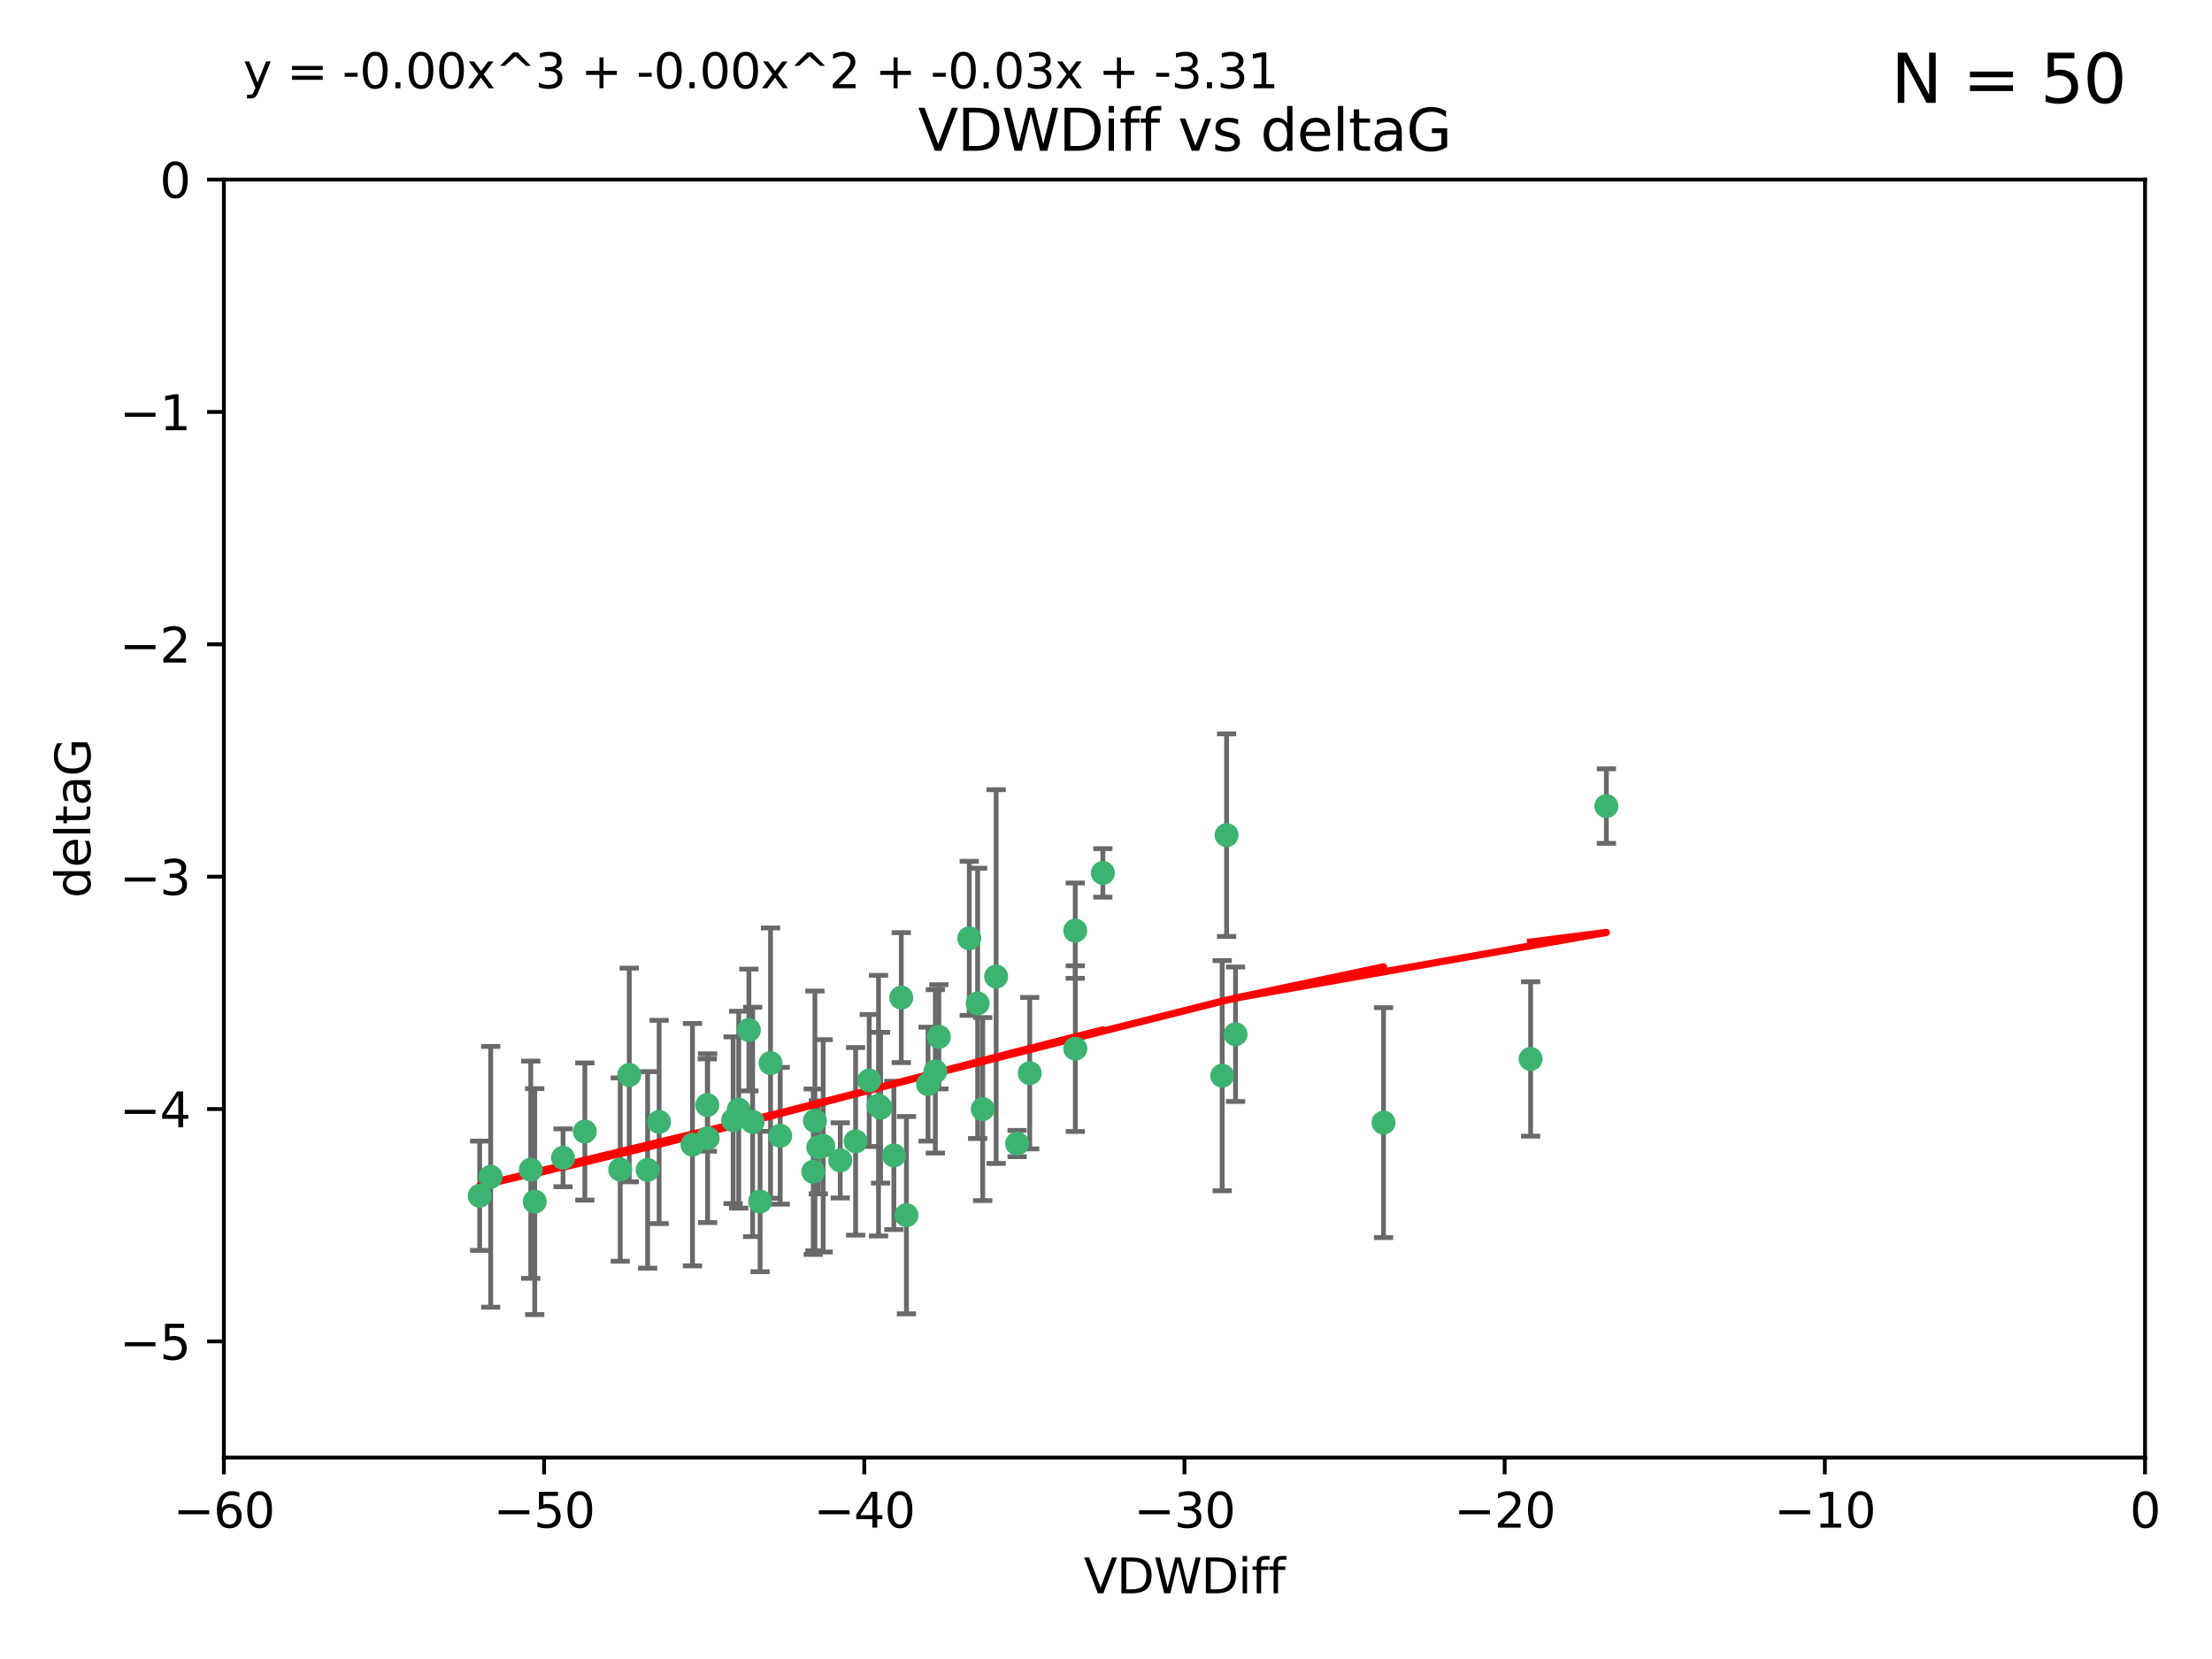 <?xml version="1.0" encoding="utf-8" standalone="no"?>
<!DOCTYPE svg PUBLIC "-//W3C//DTD SVG 1.1//EN"
  "http://www.w3.org/Graphics/SVG/1.1/DTD/svg11.dtd">
<svg xmlns:xlink="http://www.w3.org/1999/xlink" width="460.8pt" height="345.6pt" viewBox="0 0 460.8 345.6" xmlns="http://www.w3.org/2000/svg" version="1.1">
 <defs>
  <style type="text/css">*{stroke-linejoin: round; stroke-linecap: butt}</style>
 </defs>
 <g id="figure_1">
  <g id="patch_1">
   <path d="M 0 345.6 
L 460.8 345.6 
L 460.8 0 
L 0 0 
z
" style="fill: #ffffff"/>
  </g>
  <g id="axes_1">
   <g id="patch_2">
    <path d="M 46.64 303.64 
L 446.85 303.64 
L 446.85 37.411 
L 46.64 37.411 
z
" style="fill: #ffffff"/>
   </g>
   <g id="PathCollection_1">
    <defs>
     <path id="m56292a382a" d="M 0 1.118 
C 0.297 1.118 0.581 1 0.791 0.791 
C 1 0.581 1.118 0.297 1.118 0 
C 1.118 -0.297 1 -0.581 0.791 -0.791 
C 0.581 -1 0.297 -1.118 0 -1.118 
C -0.297 -1.118 -0.581 -1 -0.791 -0.791 
C -1 -0.581 -1.118 -0.297 -1.118 0 
C -1.118 0.297 -1 0.581 -0.791 0.791 
C -0.581 1 -0.297 1.118 0 1.118 
z
" style="stroke: #3cb371"/>
    </defs>
    <g clip-path="url(#p835bd3a306)">
     <use xlink:href="#m56292a382a" x="111.391" y="250.316" style="fill: #3cb371; stroke: #3cb371"/>
     <use xlink:href="#m56292a382a" x="153.89" y="231.167" style="fill: #3cb371; stroke: #3cb371"/>
     <use xlink:href="#m56292a382a" x="147.41" y="237.101" style="fill: #3cb371; stroke: #3cb371"/>
     <use xlink:href="#m56292a382a" x="144.255" y="238.455" style="fill: #3cb371; stroke: #3cb371"/>
     <use xlink:href="#m56292a382a" x="102.222" y="245.151" style="fill: #3cb371; stroke: #3cb371"/>
     <use xlink:href="#m56292a382a" x="170.466" y="239.012" style="fill: #3cb371; stroke: #3cb371"/>
     <use xlink:href="#m56292a382a" x="99.927" y="249.096" style="fill: #3cb371; stroke: #3cb371"/>
     <use xlink:href="#m56292a382a" x="152.724" y="233.364" style="fill: #3cb371; stroke: #3cb371"/>
     <use xlink:href="#m56292a382a" x="129.205" y="243.641" style="fill: #3cb371; stroke: #3cb371"/>
     <use xlink:href="#m56292a382a" x="160.515" y="221.462" style="fill: #3cb371; stroke: #3cb371"/>
     <use xlink:href="#m56292a382a" x="181.071" y="225.088" style="fill: #3cb371; stroke: #3cb371"/>
     <use xlink:href="#m56292a382a" x="169.761" y="233.502" style="fill: #3cb371; stroke: #3cb371"/>
     <use xlink:href="#m56292a382a" x="110.566" y="243.675" style="fill: #3cb371; stroke: #3cb371"/>
     <use xlink:href="#m56292a382a" x="162.533" y="236.602" style="fill: #3cb371; stroke: #3cb371"/>
     <use xlink:href="#m56292a382a" x="171.486" y="238.695" style="fill: #3cb371; stroke: #3cb371"/>
     <use xlink:href="#m56292a382a" x="186.209" y="240.695" style="fill: #3cb371; stroke: #3cb371"/>
     <use xlink:href="#m56292a382a" x="131.089" y="223.937" style="fill: #3cb371; stroke: #3cb371"/>
     <use xlink:href="#m56292a382a" x="134.911" y="243.713" style="fill: #3cb371; stroke: #3cb371"/>
     <use xlink:href="#m56292a382a" x="156.79" y="233.712" style="fill: #3cb371; stroke: #3cb371"/>
     <use xlink:href="#m56292a382a" x="156.007" y="214.57" style="fill: #3cb371; stroke: #3cb371"/>
     <use xlink:href="#m56292a382a" x="175.035" y="241.73" style="fill: #3cb371; stroke: #3cb371"/>
     <use xlink:href="#m56292a382a" x="121.832" y="235.714" style="fill: #3cb371; stroke: #3cb371"/>
     <use xlink:href="#m56292a382a" x="169.413" y="244.088" style="fill: #3cb371; stroke: #3cb371"/>
     <use xlink:href="#m56292a382a" x="117.288" y="241.193" style="fill: #3cb371; stroke: #3cb371"/>
     <use xlink:href="#m56292a382a" x="137.308" y="233.723" style="fill: #3cb371; stroke: #3cb371"/>
     <use xlink:href="#m56292a382a" x="158.341" y="250.302" style="fill: #3cb371; stroke: #3cb371"/>
     <use xlink:href="#m56292a382a" x="214.511" y="223.559" style="fill: #3cb371; stroke: #3cb371"/>
     <use xlink:href="#m56292a382a" x="201.915" y="195.473" style="fill: #3cb371; stroke: #3cb371"/>
     <use xlink:href="#m56292a382a" x="223.993" y="193.873" style="fill: #3cb371; stroke: #3cb371"/>
     <use xlink:href="#m56292a382a" x="183.012" y="230.324" style="fill: #3cb371; stroke: #3cb371"/>
     <use xlink:href="#m56292a382a" x="211.88" y="238.222" style="fill: #3cb371; stroke: #3cb371"/>
     <use xlink:href="#m56292a382a" x="178.237" y="237.76" style="fill: #3cb371; stroke: #3cb371"/>
     <use xlink:href="#m56292a382a" x="188.828" y="253.138" style="fill: #3cb371; stroke: #3cb371"/>
     <use xlink:href="#m56292a382a" x="224.011" y="218.451" style="fill: #3cb371; stroke: #3cb371"/>
     <use xlink:href="#m56292a382a" x="193.329" y="225.849" style="fill: #3cb371; stroke: #3cb371"/>
     <use xlink:href="#m56292a382a" x="147.343" y="230.202" style="fill: #3cb371; stroke: #3cb371"/>
     <use xlink:href="#m56292a382a" x="204.72" y="231.04" style="fill: #3cb371; stroke: #3cb371"/>
     <use xlink:href="#m56292a382a" x="183.443" y="230.756" style="fill: #3cb371; stroke: #3cb371"/>
     <use xlink:href="#m56292a382a" x="195.583" y="215.989" style="fill: #3cb371; stroke: #3cb371"/>
     <use xlink:href="#m56292a382a" x="207.515" y="203.435" style="fill: #3cb371; stroke: #3cb371"/>
     <use xlink:href="#m56292a382a" x="229.746" y="181.846" style="fill: #3cb371; stroke: #3cb371"/>
     <use xlink:href="#m56292a382a" x="194.849" y="223.183" style="fill: #3cb371; stroke: #3cb371"/>
     <use xlink:href="#m56292a382a" x="203.66" y="209.019" style="fill: #3cb371; stroke: #3cb371"/>
     <use xlink:href="#m56292a382a" x="187.751" y="207.82" style="fill: #3cb371; stroke: #3cb371"/>
     <use xlink:href="#m56292a382a" x="255.522" y="173.979" style="fill: #3cb371; stroke: #3cb371"/>
     <use xlink:href="#m56292a382a" x="254.602" y="224.085" style="fill: #3cb371; stroke: #3cb371"/>
     <use xlink:href="#m56292a382a" x="288.215" y="233.861" style="fill: #3cb371; stroke: #3cb371"/>
     <use xlink:href="#m56292a382a" x="257.384" y="215.451" style="fill: #3cb371; stroke: #3cb371"/>
     <use xlink:href="#m56292a382a" x="334.635" y="167.925" style="fill: #3cb371; stroke: #3cb371"/>
     <use xlink:href="#m56292a382a" x="318.857" y="220.6" style="fill: #3cb371; stroke: #3cb371"/>
    </g>
   </g>
   <g id="matplotlib.axis_1">
    <g id="xtick_1">
     <g id="line2d_1">
      <defs>
       <path id="ma81672bd24" d="M 0 0 
L 0 3.5 
" style="stroke: #000000; stroke-width: 0.8"/>
      </defs>
      <g>
       <use xlink:href="#ma81672bd24" x="46.64" y="303.64" style="stroke: #000000; stroke-width: 0.8"/>
      </g>
     </g>
     <g id="text_1">
      <!-- −60 -->
      <g transform="translate(36.088 318.238)scale(0.1 -0.1)">
       <defs>
        <path id="DejaVuSans-2212" d="M 678 2272 
L 4684 2272 
L 4684 1741 
L 678 1741 
L 678 2272 
z
" transform="scale(0.016)"/>
        <path id="DejaVuSans-36" d="M 2113 2584 
Q 1688 2584 1439 2293 
Q 1191 2003 1191 1497 
Q 1191 994 1439 701 
Q 1688 409 2113 409 
Q 2538 409 2786 701 
Q 3034 994 3034 1497 
Q 3034 2003 2786 2293 
Q 2538 2584 2113 2584 
z
M 3366 4563 
L 3366 3988 
Q 3128 4100 2886 4159 
Q 2644 4219 2406 4219 
Q 1781 4219 1451 3797 
Q 1122 3375 1075 2522 
Q 1259 2794 1537 2939 
Q 1816 3084 2150 3084 
Q 2853 3084 3261 2657 
Q 3669 2231 3669 1497 
Q 3669 778 3244 343 
Q 2819 -91 2113 -91 
Q 1303 -91 875 529 
Q 447 1150 447 2328 
Q 447 3434 972 4092 
Q 1497 4750 2381 4750 
Q 2619 4750 2861 4703 
Q 3103 4656 3366 4563 
z
" transform="scale(0.016)"/>
        <path id="DejaVuSans-30" d="M 2034 4250 
Q 1547 4250 1301 3770 
Q 1056 3291 1056 2328 
Q 1056 1369 1301 889 
Q 1547 409 2034 409 
Q 2525 409 2770 889 
Q 3016 1369 3016 2328 
Q 3016 3291 2770 3770 
Q 2525 4250 2034 4250 
z
M 2034 4750 
Q 2819 4750 3233 4129 
Q 3647 3509 3647 2328 
Q 3647 1150 3233 529 
Q 2819 -91 2034 -91 
Q 1250 -91 836 529 
Q 422 1150 422 2328 
Q 422 3509 836 4129 
Q 1250 4750 2034 4750 
z
" transform="scale(0.016)"/>
       </defs>
       <use xlink:href="#DejaVuSans-2212"/>
       <use xlink:href="#DejaVuSans-36" x="83.789"/>
       <use xlink:href="#DejaVuSans-30" x="147.412"/>
      </g>
     </g>
    </g>
    <g id="xtick_2">
     <g id="line2d_2">
      <g>
       <use xlink:href="#ma81672bd24" x="113.342" y="303.64" style="stroke: #000000; stroke-width: 0.8"/>
      </g>
     </g>
     <g id="text_2">
      <!-- −50 -->
      <g transform="translate(102.789 318.238)scale(0.1 -0.1)">
       <defs>
        <path id="DejaVuSans-35" d="M 691 4666 
L 3169 4666 
L 3169 4134 
L 1269 4134 
L 1269 2991 
Q 1406 3038 1543 3061 
Q 1681 3084 1819 3084 
Q 2600 3084 3056 2656 
Q 3513 2228 3513 1497 
Q 3513 744 3044 326 
Q 2575 -91 1722 -91 
Q 1428 -91 1123 -41 
Q 819 9 494 109 
L 494 744 
Q 775 591 1075 516 
Q 1375 441 1709 441 
Q 2250 441 2565 725 
Q 2881 1009 2881 1497 
Q 2881 1984 2565 2268 
Q 2250 2553 1709 2553 
Q 1456 2553 1204 2497 
Q 953 2441 691 2322 
L 691 4666 
z
" transform="scale(0.016)"/>
       </defs>
       <use xlink:href="#DejaVuSans-2212"/>
       <use xlink:href="#DejaVuSans-35" x="83.789"/>
       <use xlink:href="#DejaVuSans-30" x="147.412"/>
      </g>
     </g>
    </g>
    <g id="xtick_3">
     <g id="line2d_3">
      <g>
       <use xlink:href="#ma81672bd24" x="180.043" y="303.64" style="stroke: #000000; stroke-width: 0.8"/>
      </g>
     </g>
     <g id="text_3">
      <!-- −40 -->
      <g transform="translate(169.491 318.238)scale(0.1 -0.1)">
       <defs>
        <path id="DejaVuSans-34" d="M 2419 4116 
L 825 1625 
L 2419 1625 
L 2419 4116 
z
M 2253 4666 
L 3047 4666 
L 3047 1625 
L 3713 1625 
L 3713 1100 
L 3047 1100 
L 3047 0 
L 2419 0 
L 2419 1100 
L 313 1100 
L 313 1709 
L 2253 4666 
z
" transform="scale(0.016)"/>
       </defs>
       <use xlink:href="#DejaVuSans-2212"/>
       <use xlink:href="#DejaVuSans-34" x="83.789"/>
       <use xlink:href="#DejaVuSans-30" x="147.412"/>
      </g>
     </g>
    </g>
    <g id="xtick_4">
     <g id="line2d_4">
      <g>
       <use xlink:href="#ma81672bd24" x="246.745" y="303.64" style="stroke: #000000; stroke-width: 0.8"/>
      </g>
     </g>
     <g id="text_4">
      <!-- −30 -->
      <g transform="translate(236.193 318.238)scale(0.1 -0.1)">
       <defs>
        <path id="DejaVuSans-33" d="M 2597 2516 
Q 3050 2419 3304 2112 
Q 3559 1806 3559 1356 
Q 3559 666 3084 287 
Q 2609 -91 1734 -91 
Q 1441 -91 1130 -33 
Q 819 25 488 141 
L 488 750 
Q 750 597 1062 519 
Q 1375 441 1716 441 
Q 2309 441 2620 675 
Q 2931 909 2931 1356 
Q 2931 1769 2642 2001 
Q 2353 2234 1838 2234 
L 1294 2234 
L 1294 2753 
L 1863 2753 
Q 2328 2753 2575 2939 
Q 2822 3125 2822 3475 
Q 2822 3834 2567 4026 
Q 2313 4219 1838 4219 
Q 1578 4219 1281 4162 
Q 984 4106 628 3988 
L 628 4550 
Q 988 4650 1302 4700 
Q 1616 4750 1894 4750 
Q 2613 4750 3031 4423 
Q 3450 4097 3450 3541 
Q 3450 3153 3228 2886 
Q 3006 2619 2597 2516 
z
" transform="scale(0.016)"/>
       </defs>
       <use xlink:href="#DejaVuSans-2212"/>
       <use xlink:href="#DejaVuSans-33" x="83.789"/>
       <use xlink:href="#DejaVuSans-30" x="147.412"/>
      </g>
     </g>
    </g>
    <g id="xtick_5">
     <g id="line2d_5">
      <g>
       <use xlink:href="#ma81672bd24" x="313.447" y="303.64" style="stroke: #000000; stroke-width: 0.8"/>
      </g>
     </g>
     <g id="text_5">
      <!-- −20 -->
      <g transform="translate(302.894 318.238)scale(0.1 -0.1)">
       <defs>
        <path id="DejaVuSans-32" d="M 1228 531 
L 3431 531 
L 3431 0 
L 469 0 
L 469 531 
Q 828 903 1448 1529 
Q 2069 2156 2228 2338 
Q 2531 2678 2651 2914 
Q 2772 3150 2772 3378 
Q 2772 3750 2511 3984 
Q 2250 4219 1831 4219 
Q 1534 4219 1204 4116 
Q 875 4013 500 3803 
L 500 4441 
Q 881 4594 1212 4672 
Q 1544 4750 1819 4750 
Q 2544 4750 2975 4387 
Q 3406 4025 3406 3419 
Q 3406 3131 3298 2873 
Q 3191 2616 2906 2266 
Q 2828 2175 2409 1742 
Q 1991 1309 1228 531 
z
" transform="scale(0.016)"/>
       </defs>
       <use xlink:href="#DejaVuSans-2212"/>
       <use xlink:href="#DejaVuSans-32" x="83.789"/>
       <use xlink:href="#DejaVuSans-30" x="147.412"/>
      </g>
     </g>
    </g>
    <g id="xtick_6">
     <g id="line2d_6">
      <g>
       <use xlink:href="#ma81672bd24" x="380.148" y="303.64" style="stroke: #000000; stroke-width: 0.8"/>
      </g>
     </g>
     <g id="text_6">
      <!-- −10 -->
      <g transform="translate(369.596 318.238)scale(0.1 -0.1)">
       <defs>
        <path id="DejaVuSans-31" d="M 794 531 
L 1825 531 
L 1825 4091 
L 703 3866 
L 703 4441 
L 1819 4666 
L 2450 4666 
L 2450 531 
L 3481 531 
L 3481 0 
L 794 0 
L 794 531 
z
" transform="scale(0.016)"/>
       </defs>
       <use xlink:href="#DejaVuSans-2212"/>
       <use xlink:href="#DejaVuSans-31" x="83.789"/>
       <use xlink:href="#DejaVuSans-30" x="147.412"/>
      </g>
     </g>
    </g>
    <g id="xtick_7">
     <g id="line2d_7">
      <g>
       <use xlink:href="#ma81672bd24" x="446.85" y="303.64" style="stroke: #000000; stroke-width: 0.8"/>
      </g>
     </g>
     <g id="text_7">
      <!-- 0 -->
      <g transform="translate(443.669 318.238)scale(0.1 -0.1)">
       <use xlink:href="#DejaVuSans-30"/>
      </g>
     </g>
    </g>
    <g id="text_8">
     <!-- VDWDiff -->
     <g transform="translate(225.772 331.917)scale(0.1 -0.1)">
      <defs>
       <path id="DejaVuSans-56" d="M 1831 0 
L 50 4666 
L 709 4666 
L 2188 738 
L 3669 4666 
L 4325 4666 
L 2547 0 
L 1831 0 
z
" transform="scale(0.016)"/>
       <path id="DejaVuSans-44" d="M 1259 4147 
L 1259 519 
L 2022 519 
Q 2988 519 3436 956 
Q 3884 1394 3884 2338 
Q 3884 3275 3436 3711 
Q 2988 4147 2022 4147 
L 1259 4147 
z
M 628 4666 
L 1925 4666 
Q 3281 4666 3915 4102 
Q 4550 3538 4550 2338 
Q 4550 1131 3912 565 
Q 3275 0 1925 0 
L 628 0 
L 628 4666 
z
" transform="scale(0.016)"/>
       <path id="DejaVuSans-57" d="M 213 4666 
L 850 4666 
L 1831 722 
L 2809 4666 
L 3519 4666 
L 4500 722 
L 5478 4666 
L 6119 4666 
L 4947 0 
L 4153 0 
L 3169 4050 
L 2175 0 
L 1381 0 
L 213 4666 
z
" transform="scale(0.016)"/>
       <path id="DejaVuSans-69" d="M 603 3500 
L 1178 3500 
L 1178 0 
L 603 0 
L 603 3500 
z
M 603 4863 
L 1178 4863 
L 1178 4134 
L 603 4134 
L 603 4863 
z
" transform="scale(0.016)"/>
       <path id="DejaVuSans-66" d="M 2375 4863 
L 2375 4384 
L 1825 4384 
Q 1516 4384 1395 4259 
Q 1275 4134 1275 3809 
L 1275 3500 
L 2222 3500 
L 2222 3053 
L 1275 3053 
L 1275 0 
L 697 0 
L 697 3053 
L 147 3053 
L 147 3500 
L 697 3500 
L 697 3744 
Q 697 4328 969 4595 
Q 1241 4863 1831 4863 
L 2375 4863 
z
" transform="scale(0.016)"/>
      </defs>
      <use xlink:href="#DejaVuSans-56"/>
      <use xlink:href="#DejaVuSans-44" x="68.408"/>
      <use xlink:href="#DejaVuSans-57" x="145.41"/>
      <use xlink:href="#DejaVuSans-44" x="244.287"/>
      <use xlink:href="#DejaVuSans-69" x="321.289"/>
      <use xlink:href="#DejaVuSans-66" x="349.072"/>
      <use xlink:href="#DejaVuSans-66" x="384.277"/>
     </g>
    </g>
   </g>
   <g id="matplotlib.axis_2">
    <g id="ytick_1">
     <g id="line2d_8">
      <defs>
       <path id="mde37a2da5a" d="M 0 0 
L -3.5 0 
" style="stroke: #000000; stroke-width: 0.8"/>
      </defs>
      <g>
       <use xlink:href="#mde37a2da5a" x="46.64" y="279.437" style="stroke: #000000; stroke-width: 0.8"/>
      </g>
     </g>
     <g id="text_9">
      <!-- −5 -->
      <g transform="translate(24.898 283.237)scale(0.1 -0.1)">
       <use xlink:href="#DejaVuSans-2212"/>
       <use xlink:href="#DejaVuSans-35" x="83.789"/>
      </g>
     </g>
    </g>
    <g id="ytick_2">
     <g id="line2d_9">
      <g>
       <use xlink:href="#mde37a2da5a" x="46.64" y="231.032" style="stroke: #000000; stroke-width: 0.8"/>
      </g>
     </g>
     <g id="text_10">
      <!-- −4 -->
      <g transform="translate(24.898 234.831)scale(0.1 -0.1)">
       <use xlink:href="#DejaVuSans-2212"/>
       <use xlink:href="#DejaVuSans-34" x="83.789"/>
      </g>
     </g>
    </g>
    <g id="ytick_3">
     <g id="line2d_10">
      <g>
       <use xlink:href="#mde37a2da5a" x="46.64" y="182.627" style="stroke: #000000; stroke-width: 0.8"/>
      </g>
     </g>
     <g id="text_11">
      <!-- −3 -->
      <g transform="translate(24.898 186.426)scale(0.1 -0.1)">
       <use xlink:href="#DejaVuSans-2212"/>
       <use xlink:href="#DejaVuSans-33" x="83.789"/>
      </g>
     </g>
    </g>
    <g id="ytick_4">
     <g id="line2d_11">
      <g>
       <use xlink:href="#mde37a2da5a" x="46.64" y="134.222" style="stroke: #000000; stroke-width: 0.8"/>
      </g>
     </g>
     <g id="text_12">
      <!-- −2 -->
      <g transform="translate(24.898 138.021)scale(0.1 -0.1)">
       <use xlink:href="#DejaVuSans-2212"/>
       <use xlink:href="#DejaVuSans-32" x="83.789"/>
      </g>
     </g>
    </g>
    <g id="ytick_5">
     <g id="line2d_12">
      <g>
       <use xlink:href="#mde37a2da5a" x="46.64" y="85.816" style="stroke: #000000; stroke-width: 0.8"/>
      </g>
     </g>
     <g id="text_13">
      <!-- −1 -->
      <g transform="translate(24.898 89.616)scale(0.1 -0.1)">
       <use xlink:href="#DejaVuSans-2212"/>
       <use xlink:href="#DejaVuSans-31" x="83.789"/>
      </g>
     </g>
    </g>
    <g id="ytick_6">
     <g id="line2d_13">
      <g>
       <use xlink:href="#mde37a2da5a" x="46.64" y="37.411" style="stroke: #000000; stroke-width: 0.8"/>
      </g>
     </g>
     <g id="text_14">
      <!-- 0 -->
      <g transform="translate(33.278 41.21)scale(0.1 -0.1)">
       <use xlink:href="#DejaVuSans-30"/>
      </g>
     </g>
    </g>
    <g id="text_15">
     <!-- deltaG -->
     <g transform="translate(18.818 187.064)rotate(-90)scale(0.1 -0.1)">
      <defs>
       <path id="DejaVuSans-64" d="M 2906 2969 
L 2906 4863 
L 3481 4863 
L 3481 0 
L 2906 0 
L 2906 525 
Q 2725 213 2448 61 
Q 2172 -91 1784 -91 
Q 1150 -91 751 415 
Q 353 922 353 1747 
Q 353 2572 751 3078 
Q 1150 3584 1784 3584 
Q 2172 3584 2448 3432 
Q 2725 3281 2906 2969 
z
M 947 1747 
Q 947 1113 1208 752 
Q 1469 391 1925 391 
Q 2381 391 2643 752 
Q 2906 1113 2906 1747 
Q 2906 2381 2643 2742 
Q 2381 3103 1925 3103 
Q 1469 3103 1208 2742 
Q 947 2381 947 1747 
z
" transform="scale(0.016)"/>
       <path id="DejaVuSans-65" d="M 3597 1894 
L 3597 1613 
L 953 1613 
Q 991 1019 1311 708 
Q 1631 397 2203 397 
Q 2534 397 2845 478 
Q 3156 559 3463 722 
L 3463 178 
Q 3153 47 2828 -22 
Q 2503 -91 2169 -91 
Q 1331 -91 842 396 
Q 353 884 353 1716 
Q 353 2575 817 3079 
Q 1281 3584 2069 3584 
Q 2775 3584 3186 3129 
Q 3597 2675 3597 1894 
z
M 3022 2063 
Q 3016 2534 2758 2815 
Q 2500 3097 2075 3097 
Q 1594 3097 1305 2825 
Q 1016 2553 972 2059 
L 3022 2063 
z
" transform="scale(0.016)"/>
       <path id="DejaVuSans-6c" d="M 603 4863 
L 1178 4863 
L 1178 0 
L 603 0 
L 603 4863 
z
" transform="scale(0.016)"/>
       <path id="DejaVuSans-74" d="M 1172 4494 
L 1172 3500 
L 2356 3500 
L 2356 3053 
L 1172 3053 
L 1172 1153 
Q 1172 725 1289 603 
Q 1406 481 1766 481 
L 2356 481 
L 2356 0 
L 1766 0 
Q 1100 0 847 248 
Q 594 497 594 1153 
L 594 3053 
L 172 3053 
L 172 3500 
L 594 3500 
L 594 4494 
L 1172 4494 
z
" transform="scale(0.016)"/>
       <path id="DejaVuSans-61" d="M 2194 1759 
Q 1497 1759 1228 1600 
Q 959 1441 959 1056 
Q 959 750 1161 570 
Q 1363 391 1709 391 
Q 2188 391 2477 730 
Q 2766 1069 2766 1631 
L 2766 1759 
L 2194 1759 
z
M 3341 1997 
L 3341 0 
L 2766 0 
L 2766 531 
Q 2569 213 2275 61 
Q 1981 -91 1556 -91 
Q 1019 -91 701 211 
Q 384 513 384 1019 
Q 384 1609 779 1909 
Q 1175 2209 1959 2209 
L 2766 2209 
L 2766 2266 
Q 2766 2663 2505 2880 
Q 2244 3097 1772 3097 
Q 1472 3097 1187 3025 
Q 903 2953 641 2809 
L 641 3341 
Q 956 3463 1253 3523 
Q 1550 3584 1831 3584 
Q 2591 3584 2966 3190 
Q 3341 2797 3341 1997 
z
" transform="scale(0.016)"/>
       <path id="DejaVuSans-47" d="M 3809 666 
L 3809 1919 
L 2778 1919 
L 2778 2438 
L 4434 2438 
L 4434 434 
Q 4069 175 3628 42 
Q 3188 -91 2688 -91 
Q 1594 -91 976 548 
Q 359 1188 359 2328 
Q 359 3472 976 4111 
Q 1594 4750 2688 4750 
Q 3144 4750 3555 4637 
Q 3966 4525 4313 4306 
L 4313 3634 
Q 3963 3931 3569 4081 
Q 3175 4231 2741 4231 
Q 1884 4231 1454 3753 
Q 1025 3275 1025 2328 
Q 1025 1384 1454 906 
Q 1884 428 2741 428 
Q 3075 428 3337 486 
Q 3600 544 3809 666 
z
" transform="scale(0.016)"/>
      </defs>
      <use xlink:href="#DejaVuSans-64"/>
      <use xlink:href="#DejaVuSans-65" x="63.477"/>
      <use xlink:href="#DejaVuSans-6c" x="125"/>
      <use xlink:href="#DejaVuSans-74" x="152.783"/>
      <use xlink:href="#DejaVuSans-61" x="191.992"/>
      <use xlink:href="#DejaVuSans-47" x="253.271"/>
     </g>
    </g>
   </g>
   <g id="LineCollection_1">
    <path d="M 111.391 273.851 
L 111.391 226.78 
" clip-path="url(#p835bd3a306)" style="fill: none; stroke: #696969"/>
    <path d="M 153.89 251.678 
L 153.89 210.656 
" clip-path="url(#p835bd3a306)" style="fill: none; stroke: #696969"/>
    <path d="M 147.41 254.682 
L 147.41 219.519 
" clip-path="url(#p835bd3a306)" style="fill: none; stroke: #696969"/>
    <path d="M 144.255 263.702 
L 144.255 213.208 
" clip-path="url(#p835bd3a306)" style="fill: none; stroke: #696969"/>
    <path d="M 102.222 272.312 
L 102.222 217.99 
" clip-path="url(#p835bd3a306)" style="fill: none; stroke: #696969"/>
    <path d="M 170.466 248.696 
L 170.466 229.327 
" clip-path="url(#p835bd3a306)" style="fill: none; stroke: #696969"/>
    <path d="M 99.927 260.481 
L 99.927 237.71 
" clip-path="url(#p835bd3a306)" style="fill: none; stroke: #696969"/>
    <path d="M 152.724 250.731 
L 152.724 215.997 
" clip-path="url(#p835bd3a306)" style="fill: none; stroke: #696969"/>
    <path d="M 129.205 262.737 
L 129.205 224.544 
" clip-path="url(#p835bd3a306)" style="fill: none; stroke: #696969"/>
    <path d="M 160.515 249.617 
L 160.515 193.307 
" clip-path="url(#p835bd3a306)" style="fill: none; stroke: #696969"/>
    <path d="M 181.071 238.836 
L 181.071 211.34 
" clip-path="url(#p835bd3a306)" style="fill: none; stroke: #696969"/>
    <path d="M 169.761 260.554 
L 169.761 206.45 
" clip-path="url(#p835bd3a306)" style="fill: none; stroke: #696969"/>
    <path d="M 110.566 266.303 
L 110.566 221.048 
" clip-path="url(#p835bd3a306)" style="fill: none; stroke: #696969"/>
    <path d="M 162.533 250.846 
L 162.533 222.359 
" clip-path="url(#p835bd3a306)" style="fill: none; stroke: #696969"/>
    <path d="M 171.486 260.812 
L 171.486 216.578 
" clip-path="url(#p835bd3a306)" style="fill: none; stroke: #696969"/>
    <path d="M 186.209 256.139 
L 186.209 225.251 
" clip-path="url(#p835bd3a306)" style="fill: none; stroke: #696969"/>
    <path d="M 131.089 246.2 
L 131.089 201.674 
" clip-path="url(#p835bd3a306)" style="fill: none; stroke: #696969"/>
    <path d="M 134.911 264.178 
L 134.911 223.248 
" clip-path="url(#p835bd3a306)" style="fill: none; stroke: #696969"/>
    <path d="M 156.79 257.598 
L 156.79 209.826 
" clip-path="url(#p835bd3a306)" style="fill: none; stroke: #696969"/>
    <path d="M 156.007 227.251 
L 156.007 201.889 
" clip-path="url(#p835bd3a306)" style="fill: none; stroke: #696969"/>
    <path d="M 175.035 249.557 
L 175.035 233.903 
" clip-path="url(#p835bd3a306)" style="fill: none; stroke: #696969"/>
    <path d="M 121.832 250 
L 121.832 221.428 
" clip-path="url(#p835bd3a306)" style="fill: none; stroke: #696969"/>
    <path d="M 169.413 261.318 
L 169.413 226.858 
" clip-path="url(#p835bd3a306)" style="fill: none; stroke: #696969"/>
    <path d="M 117.288 247.22 
L 117.288 235.166 
" clip-path="url(#p835bd3a306)" style="fill: none; stroke: #696969"/>
    <path d="M 137.308 254.896 
L 137.308 212.549 
" clip-path="url(#p835bd3a306)" style="fill: none; stroke: #696969"/>
    <path d="M 158.341 264.925 
L 158.341 235.679 
" clip-path="url(#p835bd3a306)" style="fill: none; stroke: #696969"/>
    <path d="M 214.511 239.336 
L 214.511 207.781 
" clip-path="url(#p835bd3a306)" style="fill: none; stroke: #696969"/>
    <path d="M 201.915 211.518 
L 201.915 179.428 
" clip-path="url(#p835bd3a306)" style="fill: none; stroke: #696969"/>
    <path d="M 223.993 203.802 
L 223.993 183.944 
" clip-path="url(#p835bd3a306)" style="fill: none; stroke: #696969"/>
    <path d="M 183.012 257.471 
L 183.012 203.178 
" clip-path="url(#p835bd3a306)" style="fill: none; stroke: #696969"/>
    <path d="M 211.88 240.963 
L 211.88 235.481 
" clip-path="url(#p835bd3a306)" style="fill: none; stroke: #696969"/>
    <path d="M 178.237 257.301 
L 178.237 218.218 
" clip-path="url(#p835bd3a306)" style="fill: none; stroke: #696969"/>
    <path d="M 188.828 273.691 
L 188.828 232.586 
" clip-path="url(#p835bd3a306)" style="fill: none; stroke: #696969"/>
    <path d="M 224.011 235.713 
L 224.011 201.188 
" clip-path="url(#p835bd3a306)" style="fill: none; stroke: #696969"/>
    <path d="M 193.329 237.72 
L 193.329 213.978 
" clip-path="url(#p835bd3a306)" style="fill: none; stroke: #696969"/>
    <path d="M 147.343 239.817 
L 147.343 220.587 
" clip-path="url(#p835bd3a306)" style="fill: none; stroke: #696969"/>
    <path d="M 204.72 250.104 
L 204.72 211.975 
" clip-path="url(#p835bd3a306)" style="fill: none; stroke: #696969"/>
    <path d="M 183.443 246.458 
L 183.443 215.054 
" clip-path="url(#p835bd3a306)" style="fill: none; stroke: #696969"/>
    <path d="M 195.583 226.845 
L 195.583 205.133 
" clip-path="url(#p835bd3a306)" style="fill: none; stroke: #696969"/>
    <path d="M 207.515 242.368 
L 207.515 164.502 
" clip-path="url(#p835bd3a306)" style="fill: none; stroke: #696969"/>
    <path d="M 229.746 186.895 
L 229.746 176.797 
" clip-path="url(#p835bd3a306)" style="fill: none; stroke: #696969"/>
    <path d="M 194.849 240.197 
L 194.849 206.168 
" clip-path="url(#p835bd3a306)" style="fill: none; stroke: #696969"/>
    <path d="M 203.66 237.171 
L 203.66 180.866 
" clip-path="url(#p835bd3a306)" style="fill: none; stroke: #696969"/>
    <path d="M 187.751 221.356 
L 187.751 194.285 
" clip-path="url(#p835bd3a306)" style="fill: none; stroke: #696969"/>
    <path d="M 255.522 195.085 
L 255.522 152.873 
" clip-path="url(#p835bd3a306)" style="fill: none; stroke: #696969"/>
    <path d="M 254.602 248.056 
L 254.602 200.114 
" clip-path="url(#p835bd3a306)" style="fill: none; stroke: #696969"/>
    <path d="M 288.215 257.815 
L 288.215 209.906 
" clip-path="url(#p835bd3a306)" style="fill: none; stroke: #696969"/>
    <path d="M 257.384 229.46 
L 257.384 201.442 
" clip-path="url(#p835bd3a306)" style="fill: none; stroke: #696969"/>
    <path d="M 334.635 175.69 
L 334.635 160.161 
" clip-path="url(#p835bd3a306)" style="fill: none; stroke: #696969"/>
    <path d="M 318.857 236.686 
L 318.857 204.513 
" clip-path="url(#p835bd3a306)" style="fill: none; stroke: #696969"/>
   </g>
   <g id="line2d_14">
    <defs>
     <path id="mc1630e95e2" d="M 2 0 
L -2 -0 
" style="stroke: #696969"/>
    </defs>
    <g clip-path="url(#p835bd3a306)">
     <use xlink:href="#mc1630e95e2" x="111.391" y="273.851" style="fill: #696969; stroke: #696969"/>
     <use xlink:href="#mc1630e95e2" x="153.89" y="251.678" style="fill: #696969; stroke: #696969"/>
     <use xlink:href="#mc1630e95e2" x="147.41" y="254.682" style="fill: #696969; stroke: #696969"/>
     <use xlink:href="#mc1630e95e2" x="144.255" y="263.702" style="fill: #696969; stroke: #696969"/>
     <use xlink:href="#mc1630e95e2" x="102.222" y="272.312" style="fill: #696969; stroke: #696969"/>
     <use xlink:href="#mc1630e95e2" x="170.466" y="248.696" style="fill: #696969; stroke: #696969"/>
     <use xlink:href="#mc1630e95e2" x="99.927" y="260.481" style="fill: #696969; stroke: #696969"/>
     <use xlink:href="#mc1630e95e2" x="152.724" y="250.731" style="fill: #696969; stroke: #696969"/>
     <use xlink:href="#mc1630e95e2" x="129.205" y="262.737" style="fill: #696969; stroke: #696969"/>
     <use xlink:href="#mc1630e95e2" x="160.515" y="249.617" style="fill: #696969; stroke: #696969"/>
     <use xlink:href="#mc1630e95e2" x="181.071" y="238.836" style="fill: #696969; stroke: #696969"/>
     <use xlink:href="#mc1630e95e2" x="169.761" y="260.554" style="fill: #696969; stroke: #696969"/>
     <use xlink:href="#mc1630e95e2" x="110.566" y="266.303" style="fill: #696969; stroke: #696969"/>
     <use xlink:href="#mc1630e95e2" x="162.533" y="250.846" style="fill: #696969; stroke: #696969"/>
     <use xlink:href="#mc1630e95e2" x="171.486" y="260.812" style="fill: #696969; stroke: #696969"/>
     <use xlink:href="#mc1630e95e2" x="186.209" y="256.139" style="fill: #696969; stroke: #696969"/>
     <use xlink:href="#mc1630e95e2" x="131.089" y="246.2" style="fill: #696969; stroke: #696969"/>
     <use xlink:href="#mc1630e95e2" x="134.911" y="264.178" style="fill: #696969; stroke: #696969"/>
     <use xlink:href="#mc1630e95e2" x="156.79" y="257.598" style="fill: #696969; stroke: #696969"/>
     <use xlink:href="#mc1630e95e2" x="156.007" y="227.251" style="fill: #696969; stroke: #696969"/>
     <use xlink:href="#mc1630e95e2" x="175.035" y="249.557" style="fill: #696969; stroke: #696969"/>
     <use xlink:href="#mc1630e95e2" x="121.832" y="250" style="fill: #696969; stroke: #696969"/>
     <use xlink:href="#mc1630e95e2" x="169.413" y="261.318" style="fill: #696969; stroke: #696969"/>
     <use xlink:href="#mc1630e95e2" x="117.288" y="247.22" style="fill: #696969; stroke: #696969"/>
     <use xlink:href="#mc1630e95e2" x="137.308" y="254.896" style="fill: #696969; stroke: #696969"/>
     <use xlink:href="#mc1630e95e2" x="158.341" y="264.925" style="fill: #696969; stroke: #696969"/>
     <use xlink:href="#mc1630e95e2" x="214.511" y="239.336" style="fill: #696969; stroke: #696969"/>
     <use xlink:href="#mc1630e95e2" x="201.915" y="211.518" style="fill: #696969; stroke: #696969"/>
     <use xlink:href="#mc1630e95e2" x="223.993" y="203.802" style="fill: #696969; stroke: #696969"/>
     <use xlink:href="#mc1630e95e2" x="183.012" y="257.471" style="fill: #696969; stroke: #696969"/>
     <use xlink:href="#mc1630e95e2" x="211.88" y="240.963" style="fill: #696969; stroke: #696969"/>
     <use xlink:href="#mc1630e95e2" x="178.237" y="257.301" style="fill: #696969; stroke: #696969"/>
     <use xlink:href="#mc1630e95e2" x="188.828" y="273.691" style="fill: #696969; stroke: #696969"/>
     <use xlink:href="#mc1630e95e2" x="224.011" y="235.713" style="fill: #696969; stroke: #696969"/>
     <use xlink:href="#mc1630e95e2" x="193.329" y="237.72" style="fill: #696969; stroke: #696969"/>
     <use xlink:href="#mc1630e95e2" x="147.343" y="239.817" style="fill: #696969; stroke: #696969"/>
     <use xlink:href="#mc1630e95e2" x="204.72" y="250.104" style="fill: #696969; stroke: #696969"/>
     <use xlink:href="#mc1630e95e2" x="183.443" y="246.458" style="fill: #696969; stroke: #696969"/>
     <use xlink:href="#mc1630e95e2" x="195.583" y="226.845" style="fill: #696969; stroke: #696969"/>
     <use xlink:href="#mc1630e95e2" x="207.515" y="242.368" style="fill: #696969; stroke: #696969"/>
     <use xlink:href="#mc1630e95e2" x="229.746" y="186.895" style="fill: #696969; stroke: #696969"/>
     <use xlink:href="#mc1630e95e2" x="194.849" y="240.197" style="fill: #696969; stroke: #696969"/>
     <use xlink:href="#mc1630e95e2" x="203.66" y="237.171" style="fill: #696969; stroke: #696969"/>
     <use xlink:href="#mc1630e95e2" x="187.751" y="221.356" style="fill: #696969; stroke: #696969"/>
     <use xlink:href="#mc1630e95e2" x="255.522" y="195.085" style="fill: #696969; stroke: #696969"/>
     <use xlink:href="#mc1630e95e2" x="254.602" y="248.056" style="fill: #696969; stroke: #696969"/>
     <use xlink:href="#mc1630e95e2" x="288.215" y="257.815" style="fill: #696969; stroke: #696969"/>
     <use xlink:href="#mc1630e95e2" x="257.384" y="229.46" style="fill: #696969; stroke: #696969"/>
     <use xlink:href="#mc1630e95e2" x="334.635" y="175.69" style="fill: #696969; stroke: #696969"/>
     <use xlink:href="#mc1630e95e2" x="318.857" y="236.686" style="fill: #696969; stroke: #696969"/>
    </g>
   </g>
   <g id="line2d_15">
    <g clip-path="url(#p835bd3a306)">
     <use xlink:href="#mc1630e95e2" x="111.391" y="226.78" style="fill: #696969; stroke: #696969"/>
     <use xlink:href="#mc1630e95e2" x="153.89" y="210.656" style="fill: #696969; stroke: #696969"/>
     <use xlink:href="#mc1630e95e2" x="147.41" y="219.519" style="fill: #696969; stroke: #696969"/>
     <use xlink:href="#mc1630e95e2" x="144.255" y="213.208" style="fill: #696969; stroke: #696969"/>
     <use xlink:href="#mc1630e95e2" x="102.222" y="217.99" style="fill: #696969; stroke: #696969"/>
     <use xlink:href="#mc1630e95e2" x="170.466" y="229.327" style="fill: #696969; stroke: #696969"/>
     <use xlink:href="#mc1630e95e2" x="99.927" y="237.71" style="fill: #696969; stroke: #696969"/>
     <use xlink:href="#mc1630e95e2" x="152.724" y="215.997" style="fill: #696969; stroke: #696969"/>
     <use xlink:href="#mc1630e95e2" x="129.205" y="224.544" style="fill: #696969; stroke: #696969"/>
     <use xlink:href="#mc1630e95e2" x="160.515" y="193.307" style="fill: #696969; stroke: #696969"/>
     <use xlink:href="#mc1630e95e2" x="181.071" y="211.34" style="fill: #696969; stroke: #696969"/>
     <use xlink:href="#mc1630e95e2" x="169.761" y="206.45" style="fill: #696969; stroke: #696969"/>
     <use xlink:href="#mc1630e95e2" x="110.566" y="221.048" style="fill: #696969; stroke: #696969"/>
     <use xlink:href="#mc1630e95e2" x="162.533" y="222.359" style="fill: #696969; stroke: #696969"/>
     <use xlink:href="#mc1630e95e2" x="171.486" y="216.578" style="fill: #696969; stroke: #696969"/>
     <use xlink:href="#mc1630e95e2" x="186.209" y="225.251" style="fill: #696969; stroke: #696969"/>
     <use xlink:href="#mc1630e95e2" x="131.089" y="201.674" style="fill: #696969; stroke: #696969"/>
     <use xlink:href="#mc1630e95e2" x="134.911" y="223.248" style="fill: #696969; stroke: #696969"/>
     <use xlink:href="#mc1630e95e2" x="156.79" y="209.826" style="fill: #696969; stroke: #696969"/>
     <use xlink:href="#mc1630e95e2" x="156.007" y="201.889" style="fill: #696969; stroke: #696969"/>
     <use xlink:href="#mc1630e95e2" x="175.035" y="233.903" style="fill: #696969; stroke: #696969"/>
     <use xlink:href="#mc1630e95e2" x="121.832" y="221.428" style="fill: #696969; stroke: #696969"/>
     <use xlink:href="#mc1630e95e2" x="169.413" y="226.858" style="fill: #696969; stroke: #696969"/>
     <use xlink:href="#mc1630e95e2" x="117.288" y="235.166" style="fill: #696969; stroke: #696969"/>
     <use xlink:href="#mc1630e95e2" x="137.308" y="212.549" style="fill: #696969; stroke: #696969"/>
     <use xlink:href="#mc1630e95e2" x="158.341" y="235.679" style="fill: #696969; stroke: #696969"/>
     <use xlink:href="#mc1630e95e2" x="214.511" y="207.781" style="fill: #696969; stroke: #696969"/>
     <use xlink:href="#mc1630e95e2" x="201.915" y="179.428" style="fill: #696969; stroke: #696969"/>
     <use xlink:href="#mc1630e95e2" x="223.993" y="183.944" style="fill: #696969; stroke: #696969"/>
     <use xlink:href="#mc1630e95e2" x="183.012" y="203.178" style="fill: #696969; stroke: #696969"/>
     <use xlink:href="#mc1630e95e2" x="211.88" y="235.481" style="fill: #696969; stroke: #696969"/>
     <use xlink:href="#mc1630e95e2" x="178.237" y="218.218" style="fill: #696969; stroke: #696969"/>
     <use xlink:href="#mc1630e95e2" x="188.828" y="232.586" style="fill: #696969; stroke: #696969"/>
     <use xlink:href="#mc1630e95e2" x="224.011" y="201.188" style="fill: #696969; stroke: #696969"/>
     <use xlink:href="#mc1630e95e2" x="193.329" y="213.978" style="fill: #696969; stroke: #696969"/>
     <use xlink:href="#mc1630e95e2" x="147.343" y="220.587" style="fill: #696969; stroke: #696969"/>
     <use xlink:href="#mc1630e95e2" x="204.72" y="211.975" style="fill: #696969; stroke: #696969"/>
     <use xlink:href="#mc1630e95e2" x="183.443" y="215.054" style="fill: #696969; stroke: #696969"/>
     <use xlink:href="#mc1630e95e2" x="195.583" y="205.133" style="fill: #696969; stroke: #696969"/>
     <use xlink:href="#mc1630e95e2" x="207.515" y="164.502" style="fill: #696969; stroke: #696969"/>
     <use xlink:href="#mc1630e95e2" x="229.746" y="176.797" style="fill: #696969; stroke: #696969"/>
     <use xlink:href="#mc1630e95e2" x="194.849" y="206.168" style="fill: #696969; stroke: #696969"/>
     <use xlink:href="#mc1630e95e2" x="203.66" y="180.866" style="fill: #696969; stroke: #696969"/>
     <use xlink:href="#mc1630e95e2" x="187.751" y="194.285" style="fill: #696969; stroke: #696969"/>
     <use xlink:href="#mc1630e95e2" x="255.522" y="152.873" style="fill: #696969; stroke: #696969"/>
     <use xlink:href="#mc1630e95e2" x="254.602" y="200.114" style="fill: #696969; stroke: #696969"/>
     <use xlink:href="#mc1630e95e2" x="288.215" y="209.906" style="fill: #696969; stroke: #696969"/>
     <use xlink:href="#mc1630e95e2" x="257.384" y="201.442" style="fill: #696969; stroke: #696969"/>
     <use xlink:href="#mc1630e95e2" x="334.635" y="160.161" style="fill: #696969; stroke: #696969"/>
     <use xlink:href="#mc1630e95e2" x="318.857" y="204.513" style="fill: #696969; stroke: #696969"/>
    </g>
   </g>
   <g id="line2d_16">
    <path d="M 111.391 244.491 
L 153.89 234.199 
L 147.41 235.846 
L 144.255 236.639 
L 102.222 246.505 
L 170.466 229.911 
L 99.927 246.995 
L 152.724 234.496 
L 129.205 240.341 
L 160.515 232.496 
L 181.071 227.134 
L 169.761 230.095 
L 110.566 244.675 
L 162.533 231.974 
L 171.486 229.645 
L 186.209 225.784 
L 131.089 239.886 
L 134.911 238.955 
L 156.79 233.456 
L 156.007 233.657 
L 175.035 228.717 
L 121.832 242.092 
L 169.413 230.186 
L 117.288 243.149 
L 137.308 238.367 
L 158.341 233.057 
L 214.511 218.401 
L 201.915 221.667 
L 223.993 215.981 
L 183.012 226.624 
L 211.88 219.079 
L 178.237 227.878 
L 188.828 225.096 
L 224.011 215.977 
L 193.329 223.915 
L 147.343 235.862 
L 204.72 220.936 
L 183.443 226.511 
L 195.583 223.323 
L 207.515 220.209 
L 229.746 214.535 
L 194.849 223.516 
L 203.66 221.212 
L 187.751 225.379 
L 255.522 208.335 
L 254.602 208.546 
L 288.215 201.406 
L 257.384 207.908 
L 334.635 194.242 
L 318.857 196.256 
" clip-path="url(#p835bd3a306)" style="fill: none; stroke: #ff0000; stroke-width: 1.5; stroke-linecap: square"/>
   </g>
   <g id="line2d_17">
    <defs>
     <path id="m306b5c8248" d="M 0 2 
C 0.53 2 1.039 1.789 1.414 1.414 
C 1.789 1.039 2 0.53 2 0 
C 2 -0.53 1.789 -1.039 1.414 -1.414 
C 1.039 -1.789 0.53 -2 0 -2 
C -0.53 -2 -1.039 -1.789 -1.414 -1.414 
C -1.789 -1.039 -2 -0.53 -2 0 
C -2 0.53 -1.789 1.039 -1.414 1.414 
C -1.039 1.789 -0.53 2 0 2 
z
" style="stroke: #3cb371"/>
    </defs>
    <g clip-path="url(#p835bd3a306)">
     <use xlink:href="#m306b5c8248" x="111.391" y="250.316" style="fill: #3cb371; stroke: #3cb371"/>
     <use xlink:href="#m306b5c8248" x="153.89" y="231.167" style="fill: #3cb371; stroke: #3cb371"/>
     <use xlink:href="#m306b5c8248" x="147.41" y="237.101" style="fill: #3cb371; stroke: #3cb371"/>
     <use xlink:href="#m306b5c8248" x="144.255" y="238.455" style="fill: #3cb371; stroke: #3cb371"/>
     <use xlink:href="#m306b5c8248" x="102.222" y="245.151" style="fill: #3cb371; stroke: #3cb371"/>
     <use xlink:href="#m306b5c8248" x="170.466" y="239.012" style="fill: #3cb371; stroke: #3cb371"/>
     <use xlink:href="#m306b5c8248" x="99.927" y="249.096" style="fill: #3cb371; stroke: #3cb371"/>
     <use xlink:href="#m306b5c8248" x="152.724" y="233.364" style="fill: #3cb371; stroke: #3cb371"/>
     <use xlink:href="#m306b5c8248" x="129.205" y="243.641" style="fill: #3cb371; stroke: #3cb371"/>
     <use xlink:href="#m306b5c8248" x="160.515" y="221.462" style="fill: #3cb371; stroke: #3cb371"/>
     <use xlink:href="#m306b5c8248" x="181.071" y="225.088" style="fill: #3cb371; stroke: #3cb371"/>
     <use xlink:href="#m306b5c8248" x="169.761" y="233.502" style="fill: #3cb371; stroke: #3cb371"/>
     <use xlink:href="#m306b5c8248" x="110.566" y="243.675" style="fill: #3cb371; stroke: #3cb371"/>
     <use xlink:href="#m306b5c8248" x="162.533" y="236.602" style="fill: #3cb371; stroke: #3cb371"/>
     <use xlink:href="#m306b5c8248" x="171.486" y="238.695" style="fill: #3cb371; stroke: #3cb371"/>
     <use xlink:href="#m306b5c8248" x="186.209" y="240.695" style="fill: #3cb371; stroke: #3cb371"/>
     <use xlink:href="#m306b5c8248" x="131.089" y="223.937" style="fill: #3cb371; stroke: #3cb371"/>
     <use xlink:href="#m306b5c8248" x="134.911" y="243.713" style="fill: #3cb371; stroke: #3cb371"/>
     <use xlink:href="#m306b5c8248" x="156.79" y="233.712" style="fill: #3cb371; stroke: #3cb371"/>
     <use xlink:href="#m306b5c8248" x="156.007" y="214.57" style="fill: #3cb371; stroke: #3cb371"/>
     <use xlink:href="#m306b5c8248" x="175.035" y="241.73" style="fill: #3cb371; stroke: #3cb371"/>
     <use xlink:href="#m306b5c8248" x="121.832" y="235.714" style="fill: #3cb371; stroke: #3cb371"/>
     <use xlink:href="#m306b5c8248" x="169.413" y="244.088" style="fill: #3cb371; stroke: #3cb371"/>
     <use xlink:href="#m306b5c8248" x="117.288" y="241.193" style="fill: #3cb371; stroke: #3cb371"/>
     <use xlink:href="#m306b5c8248" x="137.308" y="233.723" style="fill: #3cb371; stroke: #3cb371"/>
     <use xlink:href="#m306b5c8248" x="158.341" y="250.302" style="fill: #3cb371; stroke: #3cb371"/>
     <use xlink:href="#m306b5c8248" x="214.511" y="223.559" style="fill: #3cb371; stroke: #3cb371"/>
     <use xlink:href="#m306b5c8248" x="201.915" y="195.473" style="fill: #3cb371; stroke: #3cb371"/>
     <use xlink:href="#m306b5c8248" x="223.993" y="193.873" style="fill: #3cb371; stroke: #3cb371"/>
     <use xlink:href="#m306b5c8248" x="183.012" y="230.324" style="fill: #3cb371; stroke: #3cb371"/>
     <use xlink:href="#m306b5c8248" x="211.88" y="238.222" style="fill: #3cb371; stroke: #3cb371"/>
     <use xlink:href="#m306b5c8248" x="178.237" y="237.76" style="fill: #3cb371; stroke: #3cb371"/>
     <use xlink:href="#m306b5c8248" x="188.828" y="253.138" style="fill: #3cb371; stroke: #3cb371"/>
     <use xlink:href="#m306b5c8248" x="224.011" y="218.451" style="fill: #3cb371; stroke: #3cb371"/>
     <use xlink:href="#m306b5c8248" x="193.329" y="225.849" style="fill: #3cb371; stroke: #3cb371"/>
     <use xlink:href="#m306b5c8248" x="147.343" y="230.202" style="fill: #3cb371; stroke: #3cb371"/>
     <use xlink:href="#m306b5c8248" x="204.72" y="231.04" style="fill: #3cb371; stroke: #3cb371"/>
     <use xlink:href="#m306b5c8248" x="183.443" y="230.756" style="fill: #3cb371; stroke: #3cb371"/>
     <use xlink:href="#m306b5c8248" x="195.583" y="215.989" style="fill: #3cb371; stroke: #3cb371"/>
     <use xlink:href="#m306b5c8248" x="207.515" y="203.435" style="fill: #3cb371; stroke: #3cb371"/>
     <use xlink:href="#m306b5c8248" x="229.746" y="181.846" style="fill: #3cb371; stroke: #3cb371"/>
     <use xlink:href="#m306b5c8248" x="194.849" y="223.183" style="fill: #3cb371; stroke: #3cb371"/>
     <use xlink:href="#m306b5c8248" x="203.66" y="209.019" style="fill: #3cb371; stroke: #3cb371"/>
     <use xlink:href="#m306b5c8248" x="187.751" y="207.82" style="fill: #3cb371; stroke: #3cb371"/>
     <use xlink:href="#m306b5c8248" x="255.522" y="173.979" style="fill: #3cb371; stroke: #3cb371"/>
     <use xlink:href="#m306b5c8248" x="254.602" y="224.085" style="fill: #3cb371; stroke: #3cb371"/>
     <use xlink:href="#m306b5c8248" x="288.215" y="233.861" style="fill: #3cb371; stroke: #3cb371"/>
     <use xlink:href="#m306b5c8248" x="257.384" y="215.451" style="fill: #3cb371; stroke: #3cb371"/>
     <use xlink:href="#m306b5c8248" x="334.635" y="167.925" style="fill: #3cb371; stroke: #3cb371"/>
     <use xlink:href="#m306b5c8248" x="318.857" y="220.6" style="fill: #3cb371; stroke: #3cb371"/>
    </g>
   </g>
   <g id="patch_3">
    <path d="M 46.64 303.64 
L 46.64 37.411 
" style="fill: none; stroke: #000000; stroke-width: 0.8; stroke-linejoin: miter; stroke-linecap: square"/>
   </g>
   <g id="patch_4">
    <path d="M 446.85 303.64 
L 446.85 37.411 
" style="fill: none; stroke: #000000; stroke-width: 0.8; stroke-linejoin: miter; stroke-linecap: square"/>
   </g>
   <g id="patch_5">
    <path d="M 46.64 303.64 
L 446.85 303.64 
" style="fill: none; stroke: #000000; stroke-width: 0.8; stroke-linejoin: miter; stroke-linecap: square"/>
   </g>
   <g id="patch_6">
    <path d="M 46.64 37.411 
L 446.85 37.411 
" style="fill: none; stroke: #000000; stroke-width: 0.8; stroke-linejoin: miter; stroke-linecap: square"/>
   </g>
   <g id="text_16">
    <!-- N = 50 -->
    <g transform="translate(393.929 21.426)scale(0.14 -0.14)">
     <defs>
      <path id="DejaVuSans-4e" d="M 628 4666 
L 1478 4666 
L 3547 763 
L 3547 4666 
L 4159 4666 
L 4159 0 
L 3309 0 
L 1241 3903 
L 1241 0 
L 628 0 
L 628 4666 
z
" transform="scale(0.016)"/>
      <path id="DejaVuSans-20" transform="scale(0.016)"/>
      <path id="DejaVuSans-3d" d="M 678 2906 
L 4684 2906 
L 4684 2381 
L 678 2381 
L 678 2906 
z
M 678 1631 
L 4684 1631 
L 4684 1100 
L 678 1100 
L 678 1631 
z
" transform="scale(0.016)"/>
     </defs>
     <use xlink:href="#DejaVuSans-4e"/>
     <use xlink:href="#DejaVuSans-20" x="74.805"/>
     <use xlink:href="#DejaVuSans-3d" x="106.592"/>
     <use xlink:href="#DejaVuSans-20" x="190.381"/>
     <use xlink:href="#DejaVuSans-35" x="222.168"/>
     <use xlink:href="#DejaVuSans-30" x="285.791"/>
    </g>
   </g>
   <g id="text_17">
    <!-- y = -0.00x^3 + -0.00x^2 + -0.03x + -3.31 -->
    <g transform="translate(50.642 18.387)scale(0.1 -0.1)">
     <defs>
      <path id="DejaVuSans-79" d="M 2059 -325 
Q 1816 -950 1584 -1140 
Q 1353 -1331 966 -1331 
L 506 -1331 
L 506 -850 
L 844 -850 
Q 1081 -850 1212 -737 
Q 1344 -625 1503 -206 
L 1606 56 
L 191 3500 
L 800 3500 
L 1894 763 
L 2988 3500 
L 3597 3500 
L 2059 -325 
z
" transform="scale(0.016)"/>
      <path id="DejaVuSans-2d" d="M 313 2009 
L 1997 2009 
L 1997 1497 
L 313 1497 
L 313 2009 
z
" transform="scale(0.016)"/>
      <path id="DejaVuSans-2e" d="M 684 794 
L 1344 794 
L 1344 0 
L 684 0 
L 684 794 
z
" transform="scale(0.016)"/>
      <path id="DejaVuSans-78" d="M 3513 3500 
L 2247 1797 
L 3578 0 
L 2900 0 
L 1881 1375 
L 863 0 
L 184 0 
L 1544 1831 
L 300 3500 
L 978 3500 
L 1906 2253 
L 2834 3500 
L 3513 3500 
z
" transform="scale(0.016)"/>
      <path id="DejaVuSans-5e" d="M 2988 4666 
L 4684 2925 
L 4056 2925 
L 2681 4159 
L 1306 2925 
L 678 2925 
L 2375 4666 
L 2988 4666 
z
" transform="scale(0.016)"/>
      <path id="DejaVuSans-2b" d="M 2944 4013 
L 2944 2272 
L 4684 2272 
L 4684 1741 
L 2944 1741 
L 2944 0 
L 2419 0 
L 2419 1741 
L 678 1741 
L 678 2272 
L 2419 2272 
L 2419 4013 
L 2944 4013 
z
" transform="scale(0.016)"/>
     </defs>
     <use xlink:href="#DejaVuSans-79"/>
     <use xlink:href="#DejaVuSans-20" x="59.18"/>
     <use xlink:href="#DejaVuSans-3d" x="90.967"/>
     <use xlink:href="#DejaVuSans-20" x="174.756"/>
     <use xlink:href="#DejaVuSans-2d" x="206.543"/>
     <use xlink:href="#DejaVuSans-30" x="242.627"/>
     <use xlink:href="#DejaVuSans-2e" x="306.25"/>
     <use xlink:href="#DejaVuSans-30" x="338.037"/>
     <use xlink:href="#DejaVuSans-30" x="401.66"/>
     <use xlink:href="#DejaVuSans-78" x="465.283"/>
     <use xlink:href="#DejaVuSans-5e" x="524.463"/>
     <use xlink:href="#DejaVuSans-33" x="608.252"/>
     <use xlink:href="#DejaVuSans-20" x="671.875"/>
     <use xlink:href="#DejaVuSans-2b" x="703.662"/>
     <use xlink:href="#DejaVuSans-20" x="787.451"/>
     <use xlink:href="#DejaVuSans-2d" x="819.238"/>
     <use xlink:href="#DejaVuSans-30" x="855.322"/>
     <use xlink:href="#DejaVuSans-2e" x="918.945"/>
     <use xlink:href="#DejaVuSans-30" x="950.732"/>
     <use xlink:href="#DejaVuSans-30" x="1014.355"/>
     <use xlink:href="#DejaVuSans-78" x="1077.979"/>
     <use xlink:href="#DejaVuSans-5e" x="1137.158"/>
     <use xlink:href="#DejaVuSans-32" x="1220.947"/>
     <use xlink:href="#DejaVuSans-20" x="1284.57"/>
     <use xlink:href="#DejaVuSans-2b" x="1316.357"/>
     <use xlink:href="#DejaVuSans-20" x="1400.146"/>
     <use xlink:href="#DejaVuSans-2d" x="1431.934"/>
     <use xlink:href="#DejaVuSans-30" x="1468.018"/>
     <use xlink:href="#DejaVuSans-2e" x="1531.641"/>
     <use xlink:href="#DejaVuSans-30" x="1563.428"/>
     <use xlink:href="#DejaVuSans-33" x="1627.051"/>
     <use xlink:href="#DejaVuSans-78" x="1690.674"/>
     <use xlink:href="#DejaVuSans-20" x="1749.854"/>
     <use xlink:href="#DejaVuSans-2b" x="1781.641"/>
     <use xlink:href="#DejaVuSans-20" x="1865.43"/>
     <use xlink:href="#DejaVuSans-2d" x="1897.217"/>
     <use xlink:href="#DejaVuSans-33" x="1933.301"/>
     <use xlink:href="#DejaVuSans-2e" x="1996.924"/>
     <use xlink:href="#DejaVuSans-33" x="2028.711"/>
     <use xlink:href="#DejaVuSans-31" x="2092.334"/>
    </g>
   </g>
   <g id="text_18">
    <!-- VDWDiff vs deltaG -->
    <g transform="translate(191.24 31.411)scale(0.12 -0.12)">
     <defs>
      <path id="DejaVuSans-76" d="M 191 3500 
L 800 3500 
L 1894 563 
L 2988 3500 
L 3597 3500 
L 2284 0 
L 1503 0 
L 191 3500 
z
" transform="scale(0.016)"/>
      <path id="DejaVuSans-73" d="M 2834 3397 
L 2834 2853 
Q 2591 2978 2328 3040 
Q 2066 3103 1784 3103 
Q 1356 3103 1142 2972 
Q 928 2841 928 2578 
Q 928 2378 1081 2264 
Q 1234 2150 1697 2047 
L 1894 2003 
Q 2506 1872 2764 1633 
Q 3022 1394 3022 966 
Q 3022 478 2636 193 
Q 2250 -91 1575 -91 
Q 1294 -91 989 -36 
Q 684 19 347 128 
L 347 722 
Q 666 556 975 473 
Q 1284 391 1588 391 
Q 1994 391 2212 530 
Q 2431 669 2431 922 
Q 2431 1156 2273 1281 
Q 2116 1406 1581 1522 
L 1381 1569 
Q 847 1681 609 1914 
Q 372 2147 372 2553 
Q 372 3047 722 3315 
Q 1072 3584 1716 3584 
Q 2034 3584 2315 3537 
Q 2597 3491 2834 3397 
z
" transform="scale(0.016)"/>
     </defs>
     <use xlink:href="#DejaVuSans-56"/>
     <use xlink:href="#DejaVuSans-44" x="68.408"/>
     <use xlink:href="#DejaVuSans-57" x="145.41"/>
     <use xlink:href="#DejaVuSans-44" x="244.287"/>
     <use xlink:href="#DejaVuSans-69" x="321.289"/>
     <use xlink:href="#DejaVuSans-66" x="349.072"/>
     <use xlink:href="#DejaVuSans-66" x="384.277"/>
     <use xlink:href="#DejaVuSans-20" x="419.482"/>
     <use xlink:href="#DejaVuSans-76" x="451.27"/>
     <use xlink:href="#DejaVuSans-73" x="510.449"/>
     <use xlink:href="#DejaVuSans-20" x="562.549"/>
     <use xlink:href="#DejaVuSans-64" x="594.336"/>
     <use xlink:href="#DejaVuSans-65" x="657.812"/>
     <use xlink:href="#DejaVuSans-6c" x="719.336"/>
     <use xlink:href="#DejaVuSans-74" x="747.119"/>
     <use xlink:href="#DejaVuSans-61" x="786.328"/>
     <use xlink:href="#DejaVuSans-47" x="847.607"/>
    </g>
   </g>
  </g>
 </g>
 <defs>
  <clipPath id="p835bd3a306">
   <rect x="46.64" y="37.411" width="400.21" height="266.229"/>
  </clipPath>
 </defs>
</svg>
